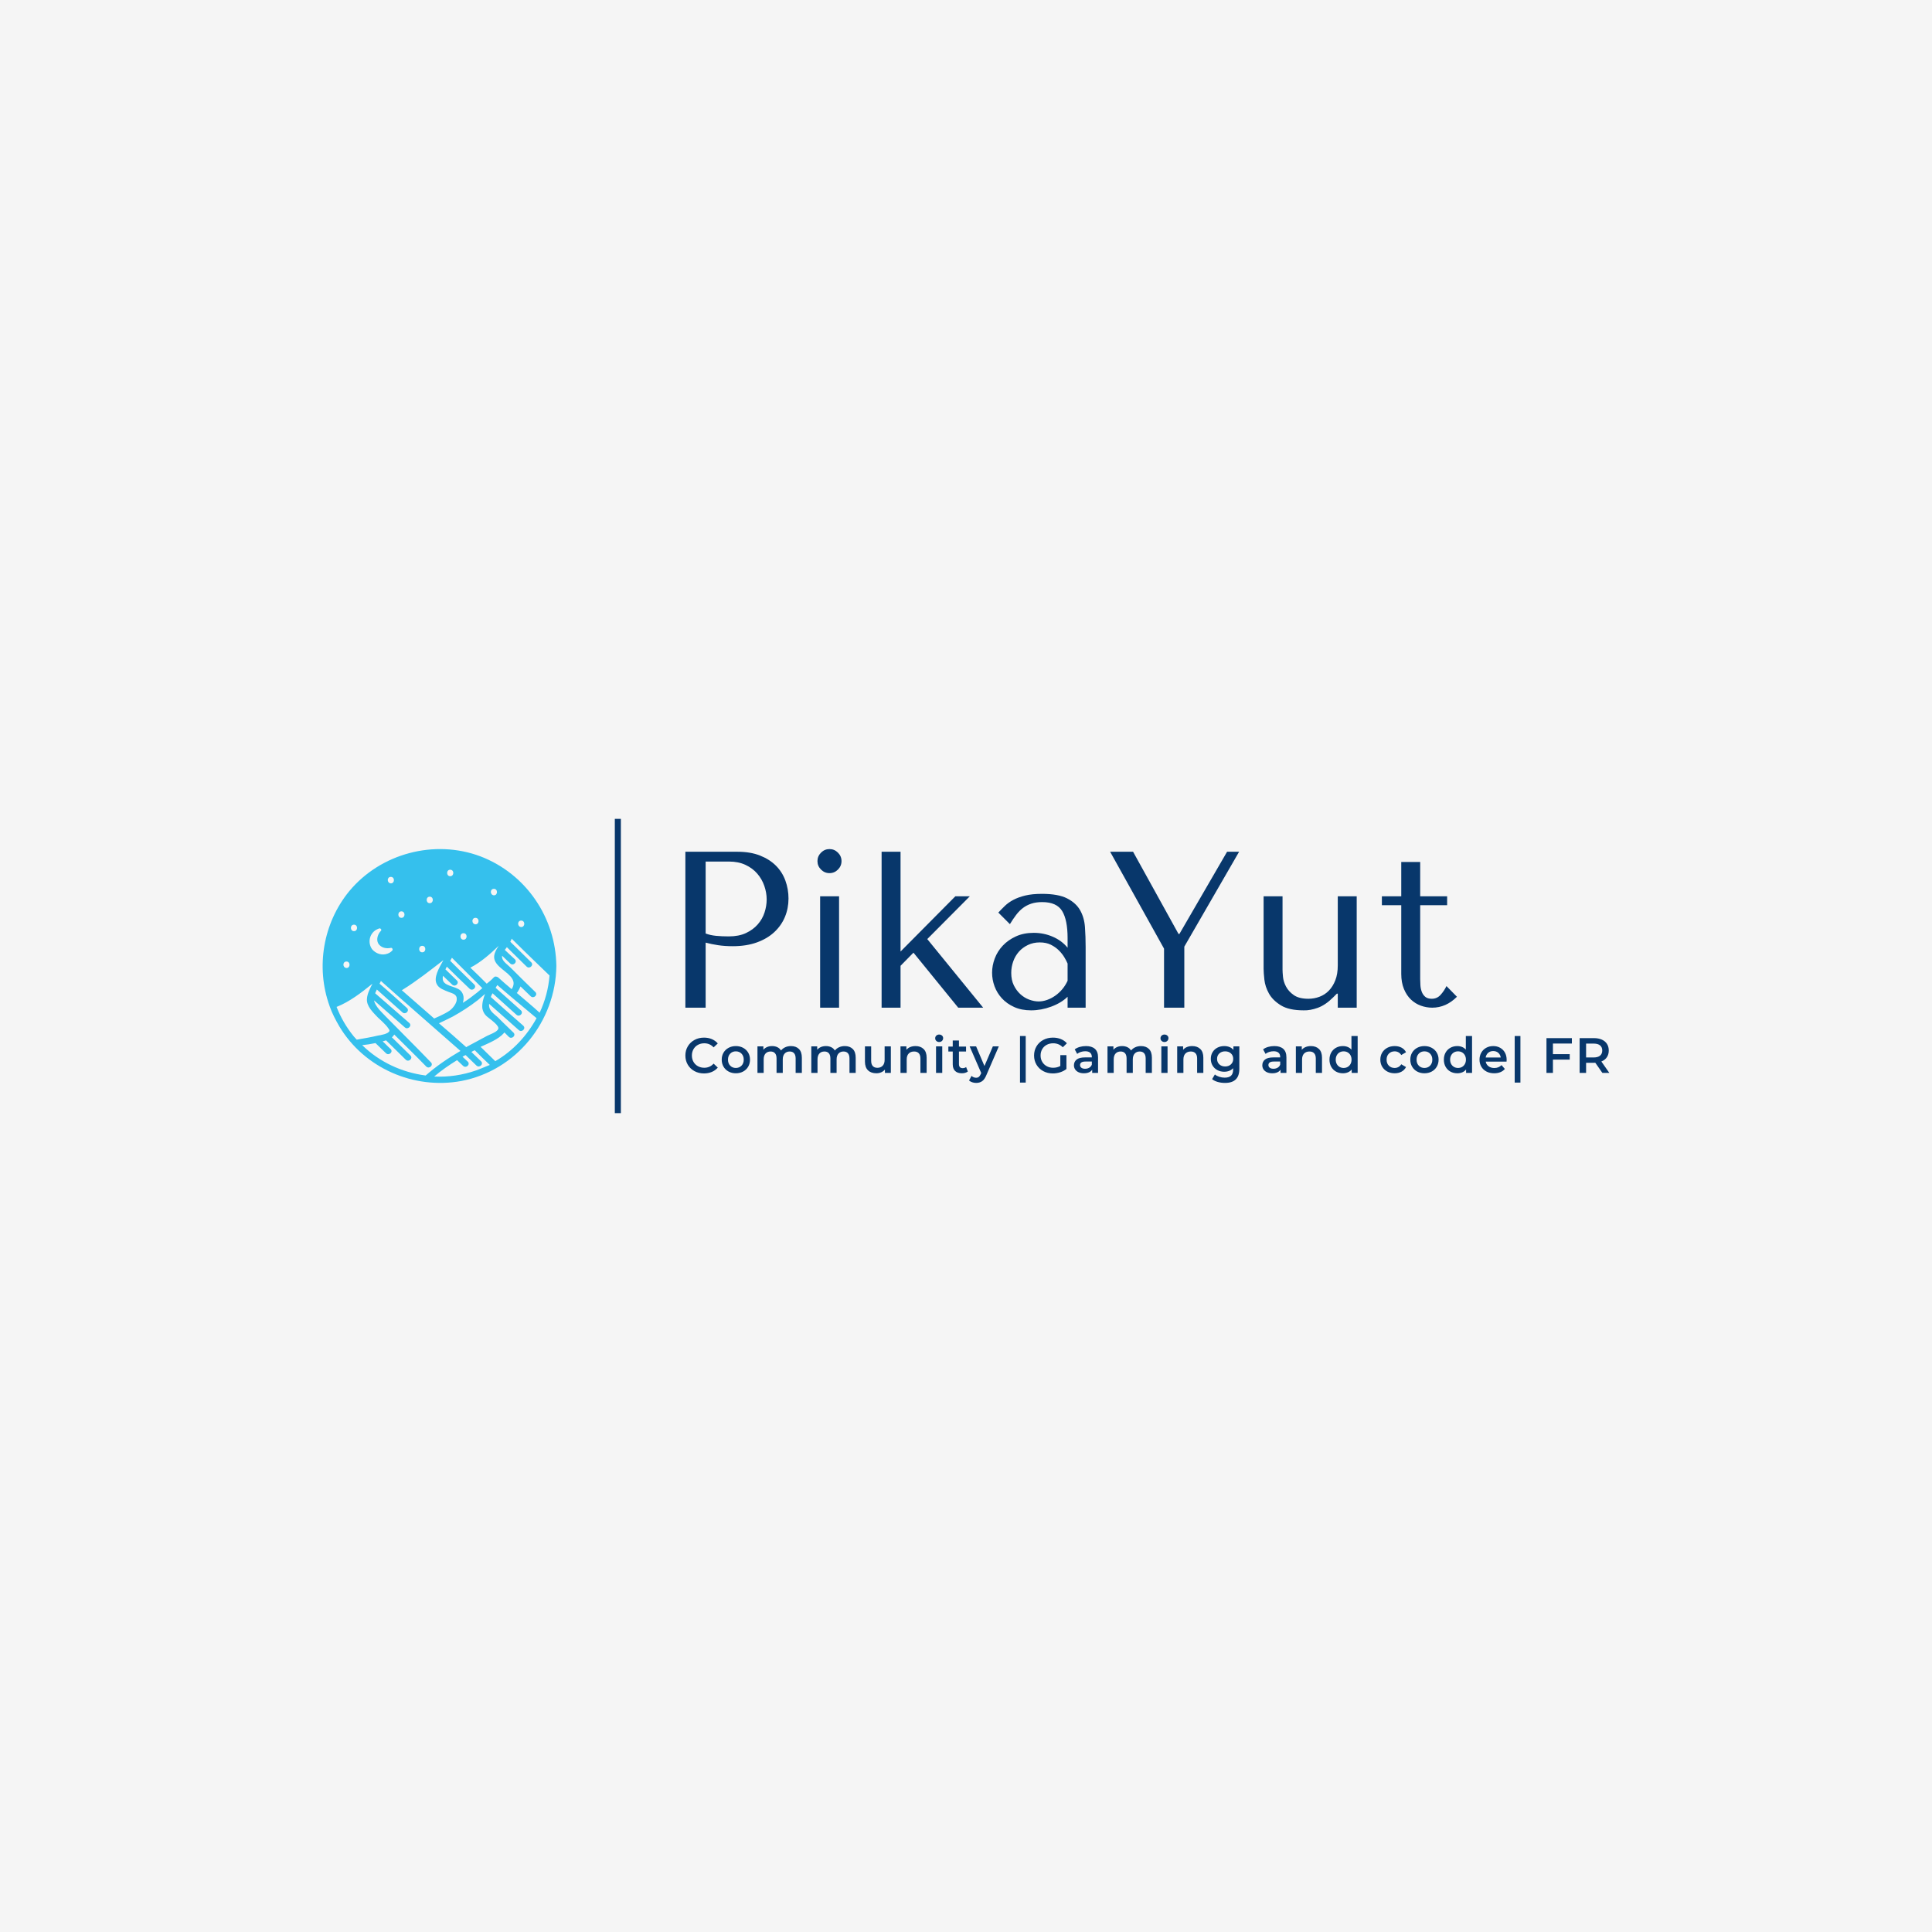 <svg version="1.1" preserveAspectRatio="none" xmlns="http://www.w3.org/2000/svg" width="500" height="500" viewBox="0 0 500 500"><rect width="100%" height="100%" fill="#F5F5F5" fill-opacity="1"/><svg viewBox="259.118 267.598 638.283 146" width="333" height="76.17" x="83.5px" y="211.915px" xmlns="http://www.w3.org/2000/svg" xmlns:xlink="http://www.w3.org/1999/xlink" preserveAspectRatio="none"><defs></defs><style>.companyName {fill:#08376B;fill-opacity:1;}.icon1 {fill:#35C0ED;fill-opacity:1;}.icon2 {fill:#9AEBA6;fill-opacity:1;}.icon3 {fill:#2F90B0;fill-opacity:1;}.icon3-str {stroke:#2F90B0;stroke-opacity:1;}.shapeStroke-str {stroke:#08376B;stroke-opacity:1;}.text {fill:#08376B;fill-opacity:1;}</style><g opacity="1" transform="rotate(0 259.118 282.598)">
<svg width="115.936" height="116" x="259.118" y="282.598" version="1.1" preserveAspectRatio="none" viewBox="15.815 15.75 68.485 68.523">
  <g transform="matrix(1 0 0 1 0 0)" class="icon1"><path d="M62.1,17.9C48.6,12.8,32.8,17,23.6,28.1c-7.7,9.4-9.8,22.3-5.8,33.5c0,0.1,0.1,0.2,0.1,0.3c0.7,2,1.7,3.9,2.8,5.8  C28,79.9,42.5,86.3,56.5,83.7C72.6,80.6,84.1,66.2,84.3,50C84.1,35.8,75.4,23,62.1,17.9z M74,36.7c1.2,0,1.2,1.9,0,1.9  C72.8,38.5,72.8,36.7,74,36.7z M66,27.4c1.2,0,1.2,1.9,0,1.9C64.8,29.2,64.8,27.4,66,27.4z M60.6,35.9c1.2,0,1.2,1.9,0,1.9  C59.4,37.7,59.4,35.9,60.6,35.9z M67.4,44.1c-0.8,1.2-1.5,2.5-1.3,3.7c0.4,2.5,4.1,3.9,5.3,6c0,0.1,0.1,0.1,0.1,0.2  c0.4,0.8,0.4,1.7-0.3,2.8c-1.3-1.1-2.6-2.2-3.9-3.4c-0.2-0.2-0.6-0.3-0.9-0.3c-0.2,0-0.3,0.2-0.5,0.3c-0.6,0.7-1.3,1.2-2,1.8  c-1.6-1.6-3.2-3.2-4.8-4.7C62.2,48.9,64.9,46.5,67.4,44.1z M62.6,62.3c0.2,1.2,0.7,2,1.6,2.7c0.9,0.8,3.7,2.6,3,3.6  c-0.5,0.9-2.8,1.6-3.6,2.1c-1.8,1-3.6,1.9-5.4,2.9c-0.1,0.1-0.2,0.1-0.3,0.2c-2.7-2.4-5.3-4.7-8-7c0.9-0.4,3.5-1.7,4.1-2  c2.5-1.4,5-3,7.3-4.8c0.7-0.6,1.4-1.2,2.1-1.8C62.9,59.5,62.5,60.9,62.6,62.3z M57.1,40.4c1.2,0,1.2,1.9,0,1.9  C55.9,42.3,55.9,40.4,57.1,40.4z M53.2,21.8c1.2,0,1.2,1.9,0,1.9C52,23.7,52,21.8,53.2,21.8z M52.2,50.2c2.2,2.2,4.4,4.3,6.7,6.5  c0.9,0.8,2.2-0.5,1.3-1.3c-2.3-2.2-7-6.9-7-6.9s0.3-0.6,0.5-0.9c3,3,5.9,5.9,8.9,8.9c-0.5,0.4-0.9,0.8-1.4,1.2  c-1.4,1.1-2.8,2.2-4.3,3.1c0.4-1.3,0.3-2.6-0.7-3.6c-1.5-1.4-5.3-1.2-5.2-3.6c0-0.2,0-0.5,0.1-0.7c0.9,0.9,1.8,1.7,2.7,2.6  c0.9,0.8,2.2-0.5,1.3-1.3c-1-1-3.3-3.2-3.3-3.2S52.1,50.4,52.2,50.2z M51.2,48.3c-1.3,2.3-3,5.2-1.9,7.1c0.6,1.2,2.2,1.7,3.4,2.2  c1.3,0.5,2.6,0.7,2.4,2.4c-0.1,1-1.1,2.4-2.1,3.1c-1.4,1-4.5,2.3-4.5,2.3s-6.3-5.5-9.5-8.3c0.1,0,0.2-0.1,0.2-0.1  C43.4,54.4,47.3,51.3,51.2,48.3z M47.2,29.7c1.2,0,1.2,1.9,0,1.9C46,31.6,46,29.7,47.2,29.7z M45,44.1c1.2,0,1.2,1.9,0,1.9  C43.8,46,43.8,44.1,45,44.1z M38.9,34c1.2,0,1.2,1.9,0,1.9C37.7,35.9,37.7,34,38.9,34z M35.8,23.9c1.2,0,1.2,1.9,0,1.9  C34.6,25.7,34.6,23.9,35.8,23.9z M31.5,39.4c0.2-0.1,0.6-0.3,0.9-0.4c0.4-0.1,0.8,0.4,0.5,0.7c-0.8,0.8-1.5,2.4-0.8,3.7  c0.8,1.3,2.4,1.6,3.7,1.3c0.4-0.1,0.7,0.5,0.4,0.8c-0.4,0.4-0.8,0.7-1.4,0.9c-1.6,0.6-3.4,0-4.5-1.3C28.9,43.1,29.6,40.5,31.5,39.4z   M25,37.9c1.2,0,1.2,1.9,0,1.9C23.8,39.8,23.8,37.9,25,37.9z M22.8,48.7c1.2,0,1.2,1.9,0,1.9C21.6,50.5,21.6,48.7,22.8,48.7z   M24.9,70.6c-2.1-2.6-3.8-5.5-5-8.6c3.8-1.5,7.3-4.2,10.5-6.8c-0.7,1.4-1.5,2.9-1.6,4.4c-0.2,2.2,1.8,4,3.2,5.5c0.5,0.5,2.3,2,3,3.1  c0,0,0,0.1,0.1,0.1c0.2,0.3,0.3,0.5,0.3,0.7c-0.2,0.9-2.7,1.3-3.4,1.4c-2,0.5-4.1,0.8-6.2,1.2C25.5,71.3,25.2,70.9,24.9,70.6z   M46,82.1c-6.9-0.9-13.5-3.9-18.6-8.9c1.1-0.1,2.5-0.3,3.9-0.6c1,1,2.1,2,3.1,3c0.9,0.8,2.2-0.5,1.3-1.3c-0.8-0.7-1.5-1.5-2.3-2.2  c0.4-0.1,0.7-0.2,1-0.3c1.9,1.9,3.9,3.8,5.8,5.7c0.9,0.8,2.2-0.5,1.3-1.3c-1.8-1.8-3.6-3.5-5.4-5.3c0.3-0.2,0.5-0.5,0.7-0.8  c3.1,3.1,6.3,6.2,9.4,9.4c0.9,0.8,2.2-0.5,1.3-1.3C44,74.5,33.3,63.9,32.4,62.8c-0.9-1.1-1.4-1.9-1.5-2.7c3,2.6,6,5.3,9,7.9  c0.9,0.8,2.2-0.5,1.3-1.3c-3.3-2.9-10-8.7-10-8.7l0.5-1.1c0,0,5,4.5,7.5,6.7c0.9,0.8,2.2-0.5,1.3-1.3c-2.7-2.4-5.3-4.8-8-7.1  c0.1-0.3,0.3-0.6,0.4-0.8c7.7,6.9,15.6,13.7,23.3,20.5c-3.6,2.1-7,4.4-10.2,7.2C46,82,46,82.1,46,82.1z M60.8,80.6  c-4,1.4-8.2,2-12.3,1.8c2.1-1.8,4.3-3.3,6.7-4.8c0.6,0.6,1.2,1.1,1.8,1.7c0.9,0.8,2.2-0.5,1.3-1.3c-0.5-0.5-1-0.9-1.5-1.4  c0.3-0.2,0.6-0.3,0.9-0.5c0,0,0,0.1,0.1,0.1c1,1,2.1,2,3.1,3c0.9,0.8,2.2-0.5,1.3-1.3c-0.9-0.9-1.9-1.8-2.8-2.7  c0.3-0.2,0.7-0.4,1-0.5c0,0,0.1,0.1,0.1,0.1c1.4,1.4,2.8,2.8,4.3,4.2C63.5,79.5,62.2,80.1,60.8,80.6z M66.4,77.9  c-1.4-1.4-2.9-2.8-4.3-4.2c2.4-1.1,5.2-2.2,6.8-4c0.1-0.1,0.1-0.2,0.2-0.2c0.4,0.4,0.9,0.9,1.3,1.3c0.9,0.8,2.2-0.5,1.3-1.3  c-1-1-2.1-2-3.1-3c0,0,0,0,0,0c-0.5-0.5-1-1-1.5-1.5c-1.5-1.3-2.7-2.1-2.5-3.9c2.9,2.6,5.8,5.1,8.7,7.7c0.9,0.8,2.2-0.5,1.3-1.3  c-3.2-2.8-6.4-5.6-9.5-8.4c0.1-0.4,0.3-0.7,0.5-1.1c2.3,2.1,4.7,4.2,7,6.3c0.9,0.8,2.2-0.5,1.3-1.3c-2.5-2.2-4.9-4.4-7.4-6.6  c0.2-0.3,0.3-0.5,0.5-0.8c3.8,3.3,7.7,6.5,11.5,9.7C75.7,70.4,71.6,74.9,66.4,77.9z M72.7,57.9c0.1-0.1,0.1-0.1,0.2-0.2  c0.4-0.6,0.7-1.2,0.9-1.7c1,1,2,1.9,3,2.9c0.9,0.8,2.2-0.5,1.3-1.3c-1.7-1.6-6.3-6.2-7.1-7c-1.3-1.3-2.8-2.1-2.6-3.6  c0.8,0.8,1.6,1.5,2.4,2.3c0.9,0.8,2.2-0.5,1.3-1.3c-0.9-0.8-2.9-2.7-2.9-2.7s0.4-0.5,0.6-0.8c1.9,1.9,3.9,3.8,5.8,5.7  c0.9,0.8,2.2-0.5,1.3-1.3c-2-2-4.1-4-6.1-6c0.2-0.3,0.3-0.6,0.4-0.9c3.6,3.6,11,10.7,11.1,10.8c-0.3,3.8-1.3,7.5-2.9,10.9  C77.1,61.6,74.9,59.8,72.7,57.9z"></path></g>
</svg>
</g><g opacity="1" transform="rotate(0 439.054 374.598)">
<svg width="458.347" height="24" x="439.054" y="374.598" version="1.1" preserveAspectRatio="none" viewBox="1.76 -30.88 743.44 38.92">
  <g transform="matrix(1 0 0 1 0 0)" class="text"><path id="id-6izo4zJp30" d="M16.72 0.40Q12.48 0.40 9.06-1.46Q5.64-3.32 3.70-6.60Q1.76-9.88 1.76-14L1.76-14Q1.76-18.12 3.72-21.40Q5.68-24.68 9.10-26.54Q12.52-28.40 16.76-28.40L16.76-28.40Q20.20-28.40 23.04-27.20Q25.88-26 27.84-23.72L27.84-23.72L24.48-20.56Q21.44-23.84 17-23.84L17-23.84Q14.12-23.84 11.84-22.58Q9.56-21.32 8.28-19.08Q7-16.84 7-14L7-14Q7-11.16 8.28-8.92Q9.56-6.68 11.84-5.42Q14.12-4.16 17-4.16L17-4.16Q21.44-4.16 24.48-7.48L24.48-7.48L27.84-4.28Q25.88-2 23.02-0.80Q20.16 0.40 16.72 0.40L16.72 0.40Z M42.36 0.28Q39.12 0.28 36.52-1.12Q33.92-2.52 32.46-5.02Q31-7.52 31-10.68L31-10.68Q31-13.84 32.46-16.32Q33.92-18.80 36.52-20.20Q39.12-21.60 42.36-21.60L42.36-21.60Q45.64-21.60 48.24-20.20Q50.84-18.80 52.30-16.32Q53.76-13.84 53.76-10.68L53.76-10.68Q53.76-7.52 52.30-5.02Q50.84-2.52 48.24-1.12Q45.64 0.28 42.36 0.28L42.36 0.28ZM42.36-4Q45.12-4 46.92-5.84Q48.72-7.68 48.72-10.68L48.72-10.68Q48.72-13.68 46.92-15.52Q45.12-17.36 42.36-17.36L42.36-17.36Q39.60-17.36 37.82-15.52Q36.04-13.68 36.04-10.68L36.04-10.68Q36.04-7.68 37.82-5.84Q39.60-4 42.36-4L42.36-4Z M86.72-21.60Q90.76-21.60 93.12-19.26Q95.48-16.92 95.48-12.24L95.48-12.24L95.48 0L90.48 0L90.48-11.60Q90.48-14.40 89.24-15.82Q88-17.24 85.68-17.24L85.68-17.24Q83.16-17.24 81.64-15.58Q80.12-13.92 80.12-10.84L80.12-10.84L80.12 0L75.12 0L75.12-11.60Q75.12-14.40 73.88-15.82Q72.64-17.24 70.32-17.24L70.32-17.24Q67.76-17.24 66.26-15.60Q64.76-13.96 64.76-10.84L64.76-10.84L64.76 0L59.76 0L59.76-21.36L64.52-21.36L64.52-18.64Q65.72-20.08 67.52-20.84Q69.32-21.60 71.52-21.60L71.52-21.60Q73.92-21.60 75.78-20.70Q77.64-19.80 78.72-18.04L78.72-18.04Q80.04-19.72 82.12-20.66Q84.20-21.60 86.72-21.60L86.72-21.60Z M130.04-21.60Q134.08-21.60 136.44-19.26Q138.80-16.92 138.80-12.24L138.80-12.24L138.80 0L133.80 0L133.80-11.60Q133.80-14.40 132.56-15.82Q131.32-17.24 129-17.24L129-17.24Q126.48-17.24 124.96-15.58Q123.44-13.92 123.44-10.84L123.44-10.84L123.44 0L118.44 0L118.44-11.60Q118.44-14.40 117.20-15.82Q115.96-17.24 113.64-17.24L113.64-17.24Q111.08-17.24 109.58-15.60Q108.08-13.96 108.08-10.84L108.08-10.84L108.08 0L103.08 0L103.08-21.36L107.84-21.36L107.84-18.64Q109.04-20.08 110.84-20.84Q112.64-21.60 114.84-21.60L114.84-21.60Q117.24-21.60 119.10-20.70Q120.96-19.80 122.04-18.04L122.04-18.04Q123.36-19.72 125.44-20.66Q127.52-21.60 130.04-21.60L130.04-21.60Z M162.08-21.36L167.08-21.36L167.08 0L162.32 0L162.32-2.72Q161.12-1.28 159.32-0.50Q157.52 0.28 155.44 0.28L155.44 0.28Q151.16 0.28 148.70-2.10Q146.24-4.48 146.24-9.16L146.24-9.16L146.24-21.36L151.24-21.36L151.24-9.84Q151.24-6.96 152.54-5.54Q153.84-4.12 156.24-4.12L156.24-4.12Q158.92-4.12 160.50-5.78Q162.08-7.44 162.08-10.56L162.08-10.56L162.08-21.36Z M186.96-21.60Q191.00-21.60 193.44-19.24Q195.88-16.88 195.88-12.24L195.88-12.24L195.88 0L190.88 0L190.88-11.60Q190.88-14.40 189.56-15.82Q188.24-17.24 185.80-17.24L185.80-17.24Q183.04-17.24 181.44-15.58Q179.84-13.92 179.84-10.80L179.84-10.80L179.84 0L174.84 0L174.84-21.36L179.60-21.36L179.60-18.60Q180.84-20.08 182.72-20.84Q184.60-21.60 186.96-21.60L186.96-21.60Z M203.44 0L203.44-21.36L208.44-21.36L208.44 0L203.44 0ZM205.96-24.88Q204.60-24.88 203.68-25.74Q202.76-26.60 202.76-27.88L202.76-27.88Q202.76-29.16 203.68-30.02Q204.60-30.88 205.96-30.88L205.96-30.88Q207.32-30.88 208.24-30.06Q209.16-29.24 209.16-28L209.16-28Q209.16-26.68 208.26-25.78Q207.36-24.88 205.96-24.88L205.96-24.88Z M227.64-4.72L229.04-1.16Q228.16-0.44 226.90-0.08Q225.64 0.28 224.24 0.28L224.24 0.28Q220.72 0.28 218.80-1.56Q216.88-3.40 216.88-6.92L216.88-6.92L216.88-17.20L213.36-17.20L213.36-21.20L216.88-21.20L216.88-26.08L221.88-26.08L221.88-21.20L227.60-21.20L227.60-17.20L221.88-17.20L221.88-7.04Q221.88-5.48 222.64-4.66Q223.40-3.84 224.84-3.84L224.84-3.84Q226.52-3.84 227.64-4.72L227.64-4.72Z M249.16-21.36L253.96-21.36L243.96 1.72Q242.56 5.20 240.56 6.62Q238.56 8.04 235.72 8.04L235.72 8.04Q234.12 8.04 232.56 7.52Q231.00 7 230.00 6.08L230.00 6.08L232.00 2.40Q232.72 3.08 233.70 3.48Q234.68 3.88 235.68 3.88L235.68 3.88Q237.00 3.88 237.86 3.20Q238.72 2.52 239.44 0.92L239.44 0.92L239.80 0.08L230.48-21.36L235.68-21.36L242.40-5.56L249.16-21.36Z M271.00 7.76L271.00-29.68L275.60-29.68L275.60 7.76L271.00 7.76Z M303.44-5.60L303.44-14.32L308.36-14.32L308.36-3.16Q306.20-1.44 303.32-0.52Q300.44 0.40 297.40 0.40L297.40 0.40Q293.12 0.40 289.68-1.46Q286.24-3.32 284.28-6.60Q282.32-9.88 282.32-14L282.32-14Q282.32-18.12 284.28-21.40Q286.24-24.68 289.70-26.54Q293.16-28.40 297.48-28.40L297.48-28.40Q301.00-28.40 303.88-27.24Q306.76-26.08 308.72-23.84L308.72-23.84L305.44-20.64Q302.24-23.84 297.72-23.84L297.72-23.84Q294.76-23.84 292.46-22.60Q290.16-21.36 288.86-19.12Q287.56-16.88 287.56-14L287.56-14Q287.56-11.20 288.86-8.96Q290.16-6.72 292.46-5.44Q294.76-4.16 297.68-4.16L297.68-4.16Q300.96-4.16 303.44-5.60L303.44-5.60Z M324.08-21.60Q328.80-21.60 331.30-19.34Q333.80-17.08 333.80-12.52L333.80-12.52L333.80 0L329.08 0L329.08-2.60Q328.16-1.20 326.46-0.46Q324.76 0.28 322.36 0.28L322.36 0.28Q319.96 0.28 318.16-0.54Q316.36-1.36 315.38-2.82Q314.40-4.28 314.40-6.12L314.40-6.12Q314.40-9 316.54-10.74Q318.68-12.48 323.28-12.48L323.28-12.48L328.80-12.48L328.80-12.80Q328.80-15.04 327.46-16.24Q326.12-17.44 323.48-17.44L323.48-17.44Q321.68-17.44 319.94-16.88Q318.20-16.32 317.00-15.32L317.00-15.32L315.04-18.96Q316.72-20.24 319.08-20.92Q321.44-21.60 324.08-21.60L324.08-21.60ZM323.40-3.36Q325.28-3.36 326.74-4.22Q328.20-5.08 328.80-6.68L328.80-6.68L328.80-9.16L323.64-9.16Q319.32-9.16 319.32-6.32L319.32-6.32Q319.32-4.96 320.40-4.16Q321.48-3.36 323.40-3.36L323.40-3.36Z M368.36-21.60Q372.40-21.60 374.76-19.26Q377.12-16.92 377.12-12.24L377.12-12.24L377.12 0L372.12 0L372.12-11.60Q372.12-14.40 370.88-15.82Q369.64-17.24 367.32-17.24L367.32-17.24Q364.80-17.24 363.28-15.58Q361.76-13.92 361.76-10.84L361.76-10.84L361.76 0L356.76 0L356.76-11.60Q356.76-14.40 355.52-15.82Q354.28-17.24 351.96-17.24L351.96-17.24Q349.40-17.24 347.90-15.60Q346.40-13.96 346.40-10.84L346.40-10.84L346.40 0L341.40 0L341.40-21.36L346.16-21.36L346.16-18.64Q347.36-20.08 349.16-20.84Q350.96-21.60 353.16-21.60L353.16-21.60Q355.56-21.60 357.42-20.70Q359.28-19.80 360.36-18.04L360.36-18.04Q361.68-19.72 363.76-20.66Q365.84-21.60 368.36-21.60L368.36-21.60Z M384.72 0L384.72-21.36L389.72-21.36L389.72 0L384.72 0ZM387.24-24.88Q385.88-24.88 384.96-25.74Q384.04-26.60 384.04-27.88L384.04-27.88Q384.04-29.16 384.96-30.02Q385.88-30.88 387.24-30.88L387.24-30.88Q388.60-30.88 389.52-30.06Q390.44-29.24 390.44-28L390.44-28Q390.44-26.68 389.54-25.78Q388.64-24.88 387.24-24.88L387.24-24.88Z M409.60-21.60Q413.64-21.60 416.08-19.24Q418.52-16.88 418.52-12.24L418.52-12.24L418.52 0L413.52 0L413.52-11.60Q413.52-14.40 412.20-15.82Q410.88-17.24 408.44-17.24L408.44-17.24Q405.68-17.24 404.08-15.58Q402.48-13.92 402.48-10.80L402.48-10.80L402.48 0L397.48 0L397.48-21.36L402.24-21.36L402.24-18.60Q403.48-20.08 405.36-20.84Q407.24-21.60 409.60-21.60L409.60-21.60Z M442.72-21.36L447.48-21.36L447.48-3.24Q447.48 8.04 435.96 8.04L435.96 8.04Q432.88 8.04 430.12 7.26Q427.36 6.48 425.56 5L425.56 5L427.80 1.24Q429.20 2.40 431.34 3.10Q433.48 3.80 435.68 3.80L435.68 3.80Q439.20 3.80 440.84 2.20Q442.48 0.60 442.48-2.68L442.48-2.68L442.48-3.80Q441.20-2.40 439.36-1.68Q437.52-0.96 435.32-0.96L435.32-0.96Q432.28-0.96 429.82-2.26Q427.36-3.56 425.94-5.92Q424.52-8.28 424.52-11.32L424.52-11.32Q424.52-14.36 425.94-16.70Q427.36-19.04 429.82-20.32Q432.28-21.60 435.32-21.60L435.32-21.60Q437.64-21.60 439.54-20.84Q441.44-20.08 442.72-18.52L442.72-18.52L442.72-21.36ZM436.08-5.20Q438.92-5.20 440.74-6.90Q442.56-8.60 442.56-11.32L442.56-11.32Q442.56-14 440.74-15.68Q438.92-17.36 436.08-17.36L436.08-17.36Q433.20-17.36 431.38-15.68Q429.56-14 429.56-11.32L429.56-11.32Q429.56-8.60 431.38-6.90Q433.20-5.20 436.08-5.20L436.08-5.20Z M475.64-21.60Q480.36-21.60 482.86-19.34Q485.36-17.08 485.36-12.52L485.36-12.52L485.36 0L480.64 0L480.64-2.60Q479.72-1.20 478.02-0.46Q476.32 0.28 473.92 0.28L473.92 0.28Q471.52 0.28 469.72-0.54Q467.92-1.36 466.94-2.82Q465.96-4.28 465.96-6.12L465.96-6.12Q465.96-9 468.10-10.74Q470.24-12.48 474.84-12.48L474.84-12.48L480.36-12.48L480.36-12.80Q480.36-15.04 479.02-16.24Q477.68-17.44 475.04-17.44L475.04-17.44Q473.24-17.44 471.50-16.88Q469.76-16.32 468.56-15.32L468.56-15.32L466.60-18.96Q468.28-20.24 470.64-20.92Q473.00-21.60 475.64-21.60L475.64-21.60ZM474.96-3.36Q476.84-3.36 478.30-4.22Q479.76-5.08 480.36-6.68L480.36-6.68L480.36-9.16L475.20-9.16Q470.88-9.16 470.88-6.32L470.88-6.32Q470.88-4.96 471.96-4.16Q473.04-3.36 474.96-3.36L474.96-3.36Z M505.08-21.60Q509.12-21.60 511.56-19.24Q514.00-16.88 514.00-12.24L514.00-12.24L514.00 0L509.00 0L509.00-11.60Q509.00-14.40 507.68-15.82Q506.36-17.24 503.92-17.24L503.92-17.24Q501.16-17.24 499.56-15.58Q497.96-13.92 497.96-10.80L497.96-10.80L497.96 0L492.96 0L492.96-21.36L497.72-21.36L497.72-18.60Q498.96-20.08 500.84-20.84Q502.72-21.60 505.08-21.60L505.08-21.60Z M537.68-29.68L542.68-29.68L542.68 0L537.88 0L537.88-2.76Q536.64-1.24 534.82-0.48Q533 0.28 530.80 0.28L530.80 0.28Q527.72 0.28 525.26-1.08Q522.80-2.44 521.40-4.94Q520-7.44 520-10.68L520-10.68Q520-13.92 521.40-16.40Q522.80-18.88 525.26-20.24Q527.72-21.60 530.80-21.60L530.80-21.60Q532.92-21.60 534.68-20.88Q536.44-20.16 537.68-18.72L537.68-18.72L537.68-29.68ZM531.40-4Q533.20-4 534.64-4.82Q536.08-5.64 536.92-7.16Q537.76-8.68 537.76-10.68L537.76-10.68Q537.76-12.68 536.92-14.20Q536.08-15.72 534.64-16.54Q533.20-17.36 531.40-17.36L531.40-17.36Q529.60-17.36 528.16-16.54Q526.72-15.72 525.88-14.20Q525.04-12.68 525.04-10.68L525.04-10.68Q525.04-8.68 525.88-7.16Q526.72-5.64 528.16-4.82Q529.60-4 531.40-4L531.40-4Z M572.48 0.28Q569.16 0.28 566.52-1.12Q563.88-2.52 562.40-5.02Q560.92-7.52 560.92-10.68L560.92-10.68Q560.92-13.84 562.40-16.32Q563.88-18.80 566.50-20.20Q569.12-21.60 572.48-21.60L572.48-21.60Q575.64-21.60 578.02-20.32Q580.40-19.04 581.60-16.64L581.60-16.64L577.76-14.40Q576.84-15.88 575.46-16.62Q574.08-17.36 572.44-17.36L572.44-17.36Q569.64-17.36 567.80-15.54Q565.96-13.72 565.96-10.68L565.96-10.68Q565.96-7.64 567.78-5.82Q569.60-4 572.44-4L572.44-4Q574.08-4 575.46-4.74Q576.84-5.48 577.76-6.96L577.76-6.96L581.60-4.72Q580.36-2.32 577.98-1.02Q575.60 0.28 572.48 0.28L572.48 0.28Z M596.40 0.28Q593.16 0.28 590.56-1.12Q587.96-2.52 586.50-5.02Q585.04-7.52 585.04-10.68L585.04-10.68Q585.04-13.84 586.50-16.32Q587.96-18.80 590.56-20.20Q593.16-21.60 596.40-21.60L596.40-21.60Q599.68-21.60 602.28-20.20Q604.88-18.80 606.34-16.32Q607.80-13.84 607.80-10.68L607.80-10.68Q607.80-7.52 606.34-5.02Q604.88-2.52 602.28-1.12Q599.68 0.28 596.40 0.28L596.40 0.28ZM596.40-4Q599.16-4 600.96-5.84Q602.76-7.68 602.76-10.68L602.76-10.68Q602.76-13.68 600.96-15.52Q599.16-17.36 596.40-17.36L596.40-17.36Q593.64-17.36 591.86-15.52Q590.08-13.68 590.08-10.68L590.08-10.68Q590.08-7.68 591.86-5.84Q593.64-4 596.40-4L596.40-4Z M629.72-29.68L634.72-29.68L634.72 0L629.92 0L629.92-2.76Q628.68-1.24 626.86-0.48Q625.04 0.28 622.84 0.28L622.84 0.28Q619.76 0.28 617.30-1.08Q614.84-2.44 613.44-4.94Q612.04-7.44 612.04-10.68L612.04-10.68Q612.04-13.92 613.44-16.40Q614.84-18.88 617.30-20.24Q619.76-21.60 622.84-21.60L622.84-21.60Q624.96-21.60 626.72-20.88Q628.48-20.16 629.72-18.72L629.72-18.72L629.72-29.68ZM623.44-4Q625.24-4 626.68-4.82Q628.12-5.64 628.96-7.16Q629.80-8.68 629.80-10.68L629.80-10.68Q629.80-12.68 628.96-14.20Q628.12-15.72 626.68-16.54Q625.24-17.36 623.44-17.36L623.44-17.36Q621.64-17.36 620.20-16.54Q618.76-15.72 617.92-14.20Q617.08-12.68 617.08-10.68L617.08-10.68Q617.08-8.68 617.92-7.16Q618.76-5.64 620.20-4.82Q621.64-4 623.44-4L623.44-4Z M662.56-10.56Q662.56-10.04 662.48-9.08L662.48-9.08L645.72-9.08Q646.16-6.72 648.02-5.34Q649.88-3.96 652.64-3.96L652.64-3.96Q656.16-3.96 658.44-6.28L658.44-6.28L661.12-3.20Q659.68-1.48 657.48-0.60Q655.28 0.28 652.52 0.28L652.52 0.28Q649.00 0.28 646.32-1.12Q643.64-2.52 642.18-5.02Q640.72-7.52 640.72-10.68L640.72-10.68Q640.72-13.80 642.14-16.30Q643.56-18.80 646.08-20.20Q648.60-21.60 651.76-21.60L651.76-21.60Q654.88-21.60 657.34-20.22Q659.80-18.84 661.18-16.34Q662.56-13.84 662.56-10.56L662.56-10.56ZM651.76-17.60Q649.36-17.60 647.70-16.18Q646.04-14.76 645.68-12.40L645.68-12.40L657.80-12.40Q657.48-14.72 655.84-16.16Q654.20-17.60 651.76-17.60L651.76-17.60Z M669.04 7.76L669.04-29.68L673.64-29.68L673.64 7.76L669.04 7.76Z M715.04-23.64L699.80-23.64L699.80-15.12L713.32-15.12L713.32-10.72L699.80-10.72L699.80 0L694.60 0L694.60-28L715.04-28L715.04-23.64Z M745.20 0L739.60 0L733.88-8.20Q733.52-8.16 732.80-8.16L732.80-8.16L726.48-8.16L726.48 0L721.28 0L721.28-28L732.80-28Q736.44-28 739.14-26.80Q741.84-25.60 743.28-23.36Q744.72-21.12 744.72-18.04L744.72-18.04Q744.72-14.88 743.18-12.60Q741.64-10.32 738.76-9.20L738.76-9.20L745.20 0ZM739.48-18.04Q739.48-20.72 737.72-22.16Q735.96-23.60 732.56-23.60L732.56-23.60L726.48-23.60L726.48-12.44L732.56-12.44Q735.96-12.44 737.72-13.90Q739.48-15.36 739.48-18.04L739.48-18.04Z"/></g>
</svg>
</g><g opacity="1" transform="rotate(0 439.054 282.598)">
<svg width="382.74" height="80" x="439.054" y="282.598" version="1.1" preserveAspectRatio="none" viewBox="4.8 -28.48 138.56 28.96">
  <g transform="matrix(1 0 0 1 0 0)" class="companyName"><path id="id-D6z1nYkh7" d="M8.44 0L8.44-11.68Q9.48-11.40 10.68-11.22Q11.88-11.04 13.32-11.04L13.32-11.04Q15.76-11.04 17.64-11.72Q19.52-12.40 20.78-13.58Q22.04-14.76 22.68-16.30Q23.32-17.84 23.32-19.60L23.32-19.60Q23.32-21.28 22.76-22.82Q22.20-24.36 21.06-25.50Q19.92-26.64 18.20-27.32Q16.48-28 14.16-28L14.16-28L4.80-28L4.80 0L8.44 0ZM8.44-13.32L8.44-26.24L12.64-26.24Q14.32-26.24 15.60-25.64Q16.88-25.04 17.72-24.06Q18.56-23.08 18.98-21.86Q19.40-20.64 19.40-19.44L19.40-19.44Q19.40-18.28 19.02-17.10Q18.64-15.92 17.80-14.96Q16.96-14 15.68-13.40Q14.40-12.80 12.60-12.80L12.60-12.80Q11.36-12.80 10.32-12.90Q9.28-13 8.44-13.32L8.44-13.32Z M32.40-20L29-20L29 0L32.40 0L32.40-20ZM28.52-26.32L28.52-26.32Q28.52-25.44 29.16-24.80Q29.80-24.16 30.68-24.16L30.68-24.16Q31.56-24.16 32.20-24.80Q32.84-25.44 32.84-26.32L32.84-26.32Q32.84-27.20 32.20-27.84Q31.56-28.48 30.68-28.48L30.68-28.48Q29.80-28.48 29.16-27.84Q28.52-27.20 28.52-26.32Z M43.44-10.08L43.44-28L40.04-28L40.04 0L43.44 0L43.44-7.52L45.76-9.88L53.80 0L58.28 0L48.24-12.32L55.88-20L53.28-20L43.44-10.08Z M68.84-20.44L68.84-20.44Q71.76-20.44 73.36-19.62Q74.96-18.80 75.70-17.48Q76.44-16.16 76.56-14.44Q76.68-12.72 76.68-10.92L76.68-10.92L76.68 0L73.44 0L73.44-1.96Q72.28-0.84 70.48-0.18Q68.68 0.48 66.88 0.48L66.88 0.48Q65.16 0.48 63.84-0.12Q62.52-0.72 61.64-1.68Q60.76-2.64 60.32-3.84Q59.88-5.04 59.88-6.28L59.88-6.28Q59.88-7.56 60.36-8.84Q60.84-10.12 61.80-11.14Q62.76-12.16 64.16-12.80Q65.56-13.44 67.36-13.44L67.36-13.44Q69.16-13.44 70.78-12.74Q72.40-12.04 73.44-10.76L73.44-10.76L73.44-12.48Q73.44-15.76 72.46-17.36Q71.48-18.96 68.88-18.96L68.88-18.96Q67.76-18.96 66.92-18.68Q66.08-18.40 65.42-17.90Q64.76-17.40 64.20-16.66Q63.64-15.92 63.08-15L63.08-15L61-17.08Q61.56-17.68 62.18-18.28Q62.80-18.88 63.70-19.36Q64.60-19.84 65.84-20.14Q67.08-20.44 68.84-20.44ZM73.44-4.84L73.44-7.92Q73.24-8.40 72.86-9.04Q72.48-9.68 71.88-10.28Q71.28-10.88 70.44-11.30Q69.60-11.72 68.44-11.72L68.44-11.72Q67.28-11.72 66.32-11.26Q65.36-10.80 64.70-10.06Q64.04-9.32 63.68-8.32Q63.32-7.32 63.32-6.24L63.32-6.24Q63.32-4.96 63.78-4.02Q64.24-3.08 64.96-2.42Q65.68-1.76 66.56-1.44Q67.44-1.12 68.24-1.12L68.24-1.12Q69-1.12 69.78-1.40Q70.56-1.68 71.26-2.18Q71.96-2.68 72.52-3.36Q73.08-4.04 73.44-4.84L73.44-4.84Z M85.20-28L81.08-28L90.76-10.60L90.76 0L94.40 0L94.40-10.96L104.24-28L102.08-28L93.52-13.24L93.36-13.24L85.20-28Z M112.04-20L108.64-20L108.64-7Q108.64-6.28 108.78-5.02Q108.92-3.76 109.60-2.54Q110.28-1.32 111.74-0.42Q113.20 0.48 115.84 0.48L115.84 0.48Q117 0.52 118.38 0.02Q119.76-0.48 121.16-1.88L121.16-1.88L121.80-2.52L121.96-2.52L121.96 0L125.36 0L125.36-20L121.96-20L121.96-7.60Q121.96-6.04 121.52-4.92Q121.08-3.80 120.36-3.06Q119.64-2.32 118.68-1.96Q117.72-1.60 116.68-1.60L116.68-1.60Q115-1.60 114.06-2.26Q113.12-2.92 112.66-3.80Q112.20-4.68 112.12-5.54Q112.04-6.40 112.04-6.80L112.04-6.80L112.04-20Z M133.36-18.40L129.88-18.40L129.88-20L133.36-20L133.36-26.16L136.76-26.16L136.76-20L141.60-20L141.60-18.40L136.76-18.40L136.76-5.12Q136.76-4.64 136.80-4.02Q136.84-3.40 137.04-2.86Q137.24-2.32 137.66-1.96Q138.08-1.60 138.84-1.60L138.84-1.60Q139.80-1.60 140.44-2.32Q141.08-3.04 141.48-3.88L141.48-3.88L143.36-1.96Q141.40 0 138.92 0L138.92 0Q137.88 0 136.88-0.36Q135.88-0.72 135.10-1.46Q134.32-2.20 133.84-3.36Q133.36-4.52 133.36-6.08L133.36-6.08L133.36-18.40Z"/></g>
</svg>
</g><g opacity="1" transform="rotate(0 404.054 267.598)">
<svg width="3" height="146" x="404.054" y="267.598" version="1.1" preserveAspectRatio="none" viewBox="0 0 3 146">
  <defs><rect x="0" y="0" width="3" height="146" rx="0px" ry="0px" id="id-tBXipXk0b1676915554276"></rect></defs><use class="companyName shapeStroke-str" style="stroke-width:0;" xlink:href="#id-tBXipXk0b1676915554276"></use>
</svg>
</g></svg></svg>